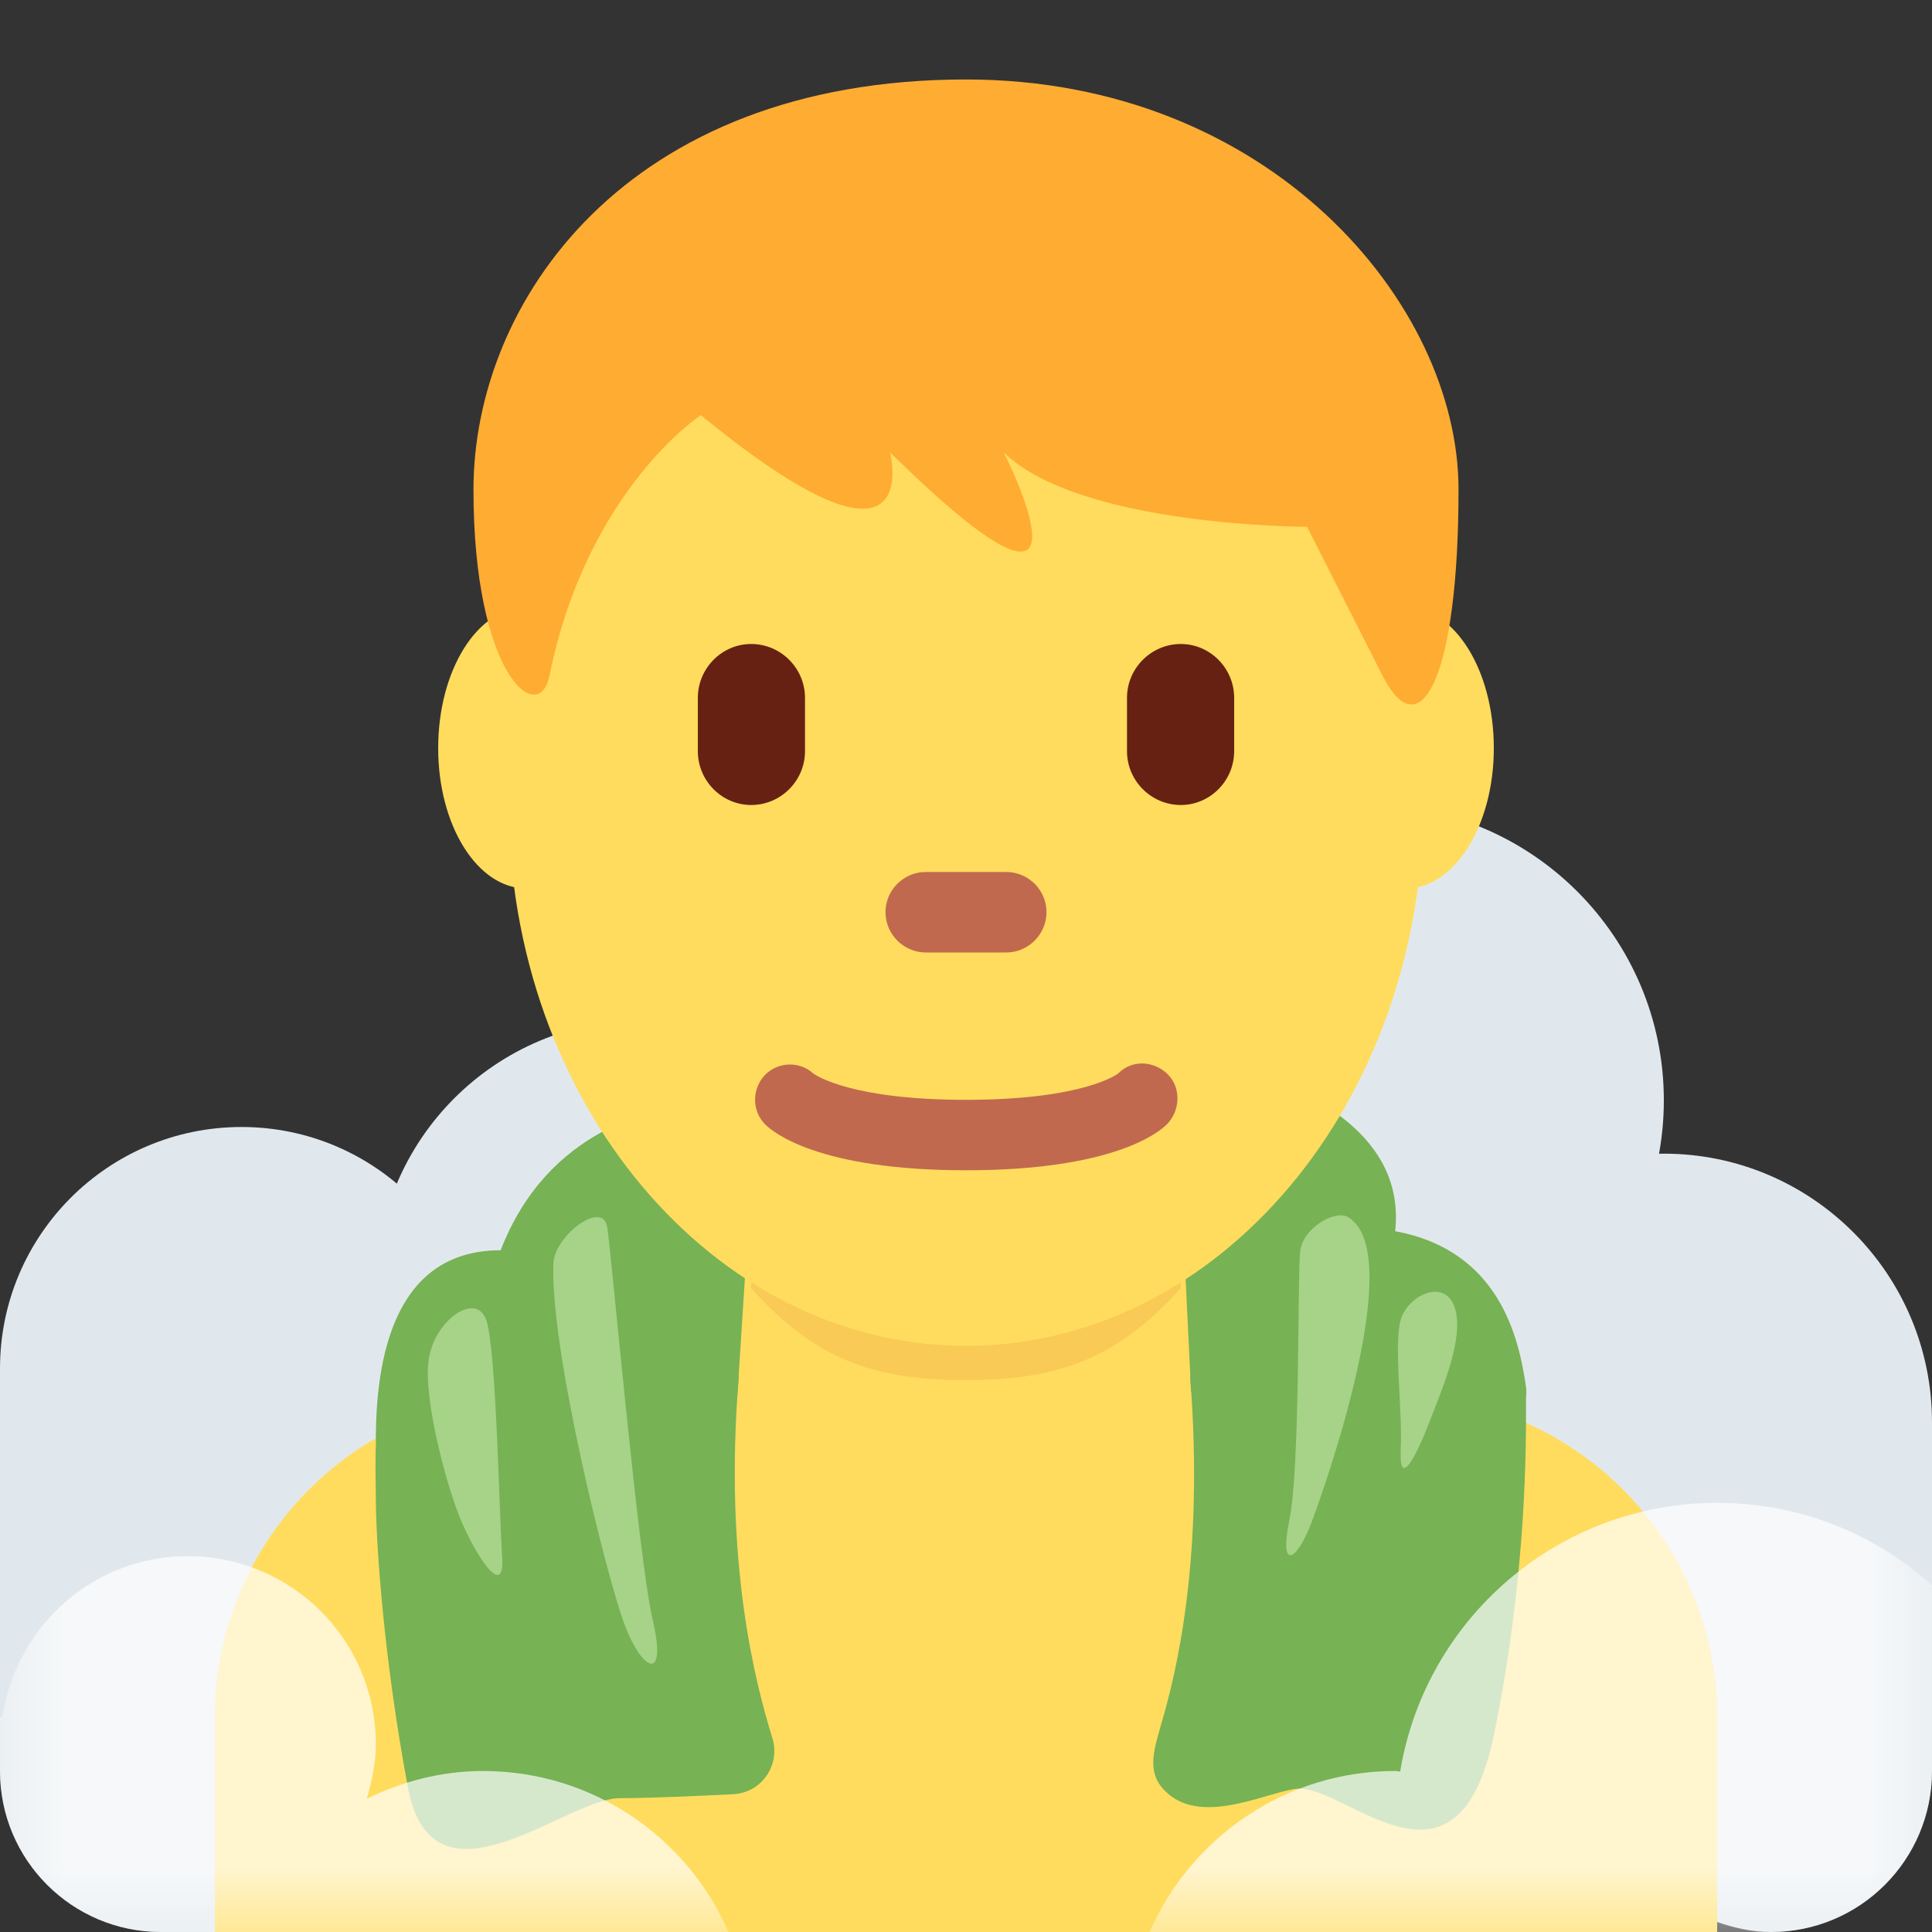 <?xml version="1.0" encoding="UTF-8"?>
<svg xmlns="http://www.w3.org/2000/svg" xmlns:xlink="http://www.w3.org/1999/xlink" width="15pt" height="15pt" viewBox="0 0 15 15" version="1.1">
<rect x="0" y="0" width="15" height="15" fill="#333333" stroke="none"/>
<defs>
<filter id="alpha" filterUnits="objectBoundingBox" x="0%" y="0%" width="100%" height="100%">
  <feColorMatrix type="matrix" in="SourceGraphic" values="0 0 0 0 1 0 0 0 0 1 0 0 0 0 1 0 0 0 1 0"/>
</filter>
<mask id="mask0">
  <g filter="url(#alpha)">
<rect x="0" y="0" width="15" height="15" style="fill:rgb(0%,0%,0%);fill-opacity:0.702;stroke:none;"/>
  </g>
</mask>
<clipPath id="clip1">
  <rect x="0" y="0" width="15" height="15"/>
</clipPath>
<g id="surface5" clip-path="url(#clip1)">
<path style=" stroke:none;fill-rule:nonzero;fill:rgb(100%,100%,100%);fill-opacity:1;" d="M 13.332 11.668 C 12.094 11.668 11.066 12.57 10.871 13.754 C 10.859 13.754 10.848 13.75 10.832 13.75 C 9.98 13.75 9.246 14.266 8.926 15 L 13.75 15 C 14.438 15 15 14.438 15 13.75 L 15 12.309 C 14.559 11.91 13.973 11.668 13.332 11.668 Z M 5.656 15 C 5.336 14.266 4.605 13.75 3.75 13.75 C 3.426 13.75 3.121 13.832 2.848 13.965 C 2.887 13.828 2.918 13.691 2.918 13.543 C 2.918 12.734 2.266 12.082 1.457 12.082 C 0.723 12.082 0.121 12.629 0.02 13.332 L 0 13.332 L 0 13.75 C 0 14.438 0.562 15 1.25 15 Z M 5.656 15 "/>
</g>
</defs>
<g id="surface1">
<path style=" stroke:none;fill-rule:nonzero;fill:rgb(88.235%,90.98%,92.941%);fill-opacity:1;" d="M 3.75 10.625 C 3.75 11.66 2.91 12.5 1.875 12.5 C 0.84 12.5 0 11.66 0 10.625 C 0 9.59 0.84 8.75 1.875 8.75 C 2.91 8.75 3.75 9.59 3.75 10.625 Z M 3.75 10.625 "/>
<path style=" stroke:none;fill-rule:nonzero;fill:rgb(88.235%,90.98%,92.941%);fill-opacity:1;" d="M 12.918 8.543 C 12.918 9.809 11.891 10.832 10.625 10.832 C 9.359 10.832 8.332 9.809 8.332 8.543 C 8.332 7.277 9.359 6.25 10.625 6.25 C 11.891 6.25 12.918 7.277 12.918 8.543 Z M 12.918 8.543 "/>
<path style=" stroke:none;fill-rule:nonzero;fill:rgb(88.235%,90.98%,92.941%);fill-opacity:1;" d="M 15 11.043 C 15 12.191 14.066 13.125 12.918 13.125 C 11.766 13.125 10.832 12.191 10.832 11.043 C 10.832 9.891 11.766 8.957 12.918 8.957 C 14.066 8.957 15 9.891 15 11.043 Z M 15 11.043 "/>
<path style=" stroke:none;fill-rule:nonzero;fill:rgb(88.235%,90.98%,92.941%);fill-opacity:1;" d="M 7.082 10 C 7.082 11.152 6.152 12.082 5 12.082 C 3.848 12.082 2.918 11.152 2.918 10 C 2.918 8.848 3.848 7.918 5 7.918 C 6.152 7.918 7.082 8.848 7.082 10 Z M 7.082 10 "/>
<path style=" stroke:none;fill-rule:nonzero;fill:rgb(88.235%,90.98%,92.941%);fill-opacity:1;" d="M 13.75 12.5 C 13.059 12.5 12.5 13.059 12.5 13.75 L 2.5 13.75 C 2.5 13.059 1.941 12.5 1.25 12.5 C 0.559 12.5 0 13.059 0 13.75 C 0 14.441 0.559 15 1.25 15 L 13.332 15 L 13.332 14.922 C 13.465 14.969 13.602 15 13.75 15 C 14.441 15 15 14.441 15 13.75 C 15 13.059 14.441 12.5 13.75 12.5 Z M 13.75 12.5 "/>
<path style=" stroke:none;fill-rule:nonzero;fill:rgb(88.235%,90.98%,92.941%);fill-opacity:1;" d="M 0 10.625 L 3.75 10.625 L 3.75 13.75 L 0 13.75 Z M 8.332 9.582 L 12.082 9.582 L 12.082 11.25 L 8.332 11.25 Z M 12.918 11.043 L 15 11.043 L 15 13.75 L 12.918 13.75 Z M 12.918 11.043 "/>
<path style=" stroke:none;fill-rule:nonzero;fill:rgb(46.667%,69.804%,33.333%);fill-opacity:1;" d="M 9.73 8.332 C 10.152 8.469 10.914 8.812 10.832 9.559 C 11.637 9.707 11.793 10.379 11.848 10.77 C 11.953 11.516 8.75 10.688 8.75 10.688 L 8.332 9.238 Z M 5.402 8.543 C 5.082 8.617 4.258 8.75 3.887 9.707 C 3.059 9.707 2.918 10.547 2.918 11.18 C 2.918 12.117 5.973 11.996 6.457 11.461 C 6.938 10.93 6.781 9.23 6.781 9.23 Z M 5.402 8.543 "/>
<path style=" stroke:none;fill-rule:nonzero;fill:rgb(100%,86.275%,36.471%);fill-opacity:1;" d="M 13.332 15 L 13.332 13.332 C 13.332 11.953 12.215 10.832 10.832 10.832 L 4.168 10.832 C 2.785 10.832 1.668 11.953 1.668 13.332 L 1.668 15 Z M 13.332 15 "/>
<path style=" stroke:none;fill-rule:nonzero;fill:rgb(100%,86.275%,36.471%);fill-opacity:1;" d="M 5.695 11.301 L 7.5 12.918 L 9.297 11.824 L 9.168 9.168 L 5.832 9.168 Z M 5.695 11.301 "/>
<path style=" stroke:none;fill-rule:nonzero;fill:rgb(97.647%,79.216%,33.333%);fill-opacity:1;" d="M 5.832 10 C 6.34 10.574 6.816 10.715 7.5 10.715 C 8.18 10.715 8.66 10.57 9.168 10 L 9.168 8.332 L 5.832 8.332 Z M 5.832 10 "/>
<path style=" stroke:none;fill-rule:nonzero;fill:rgb(100%,86.275%,36.471%);fill-opacity:1;" d="M 4.77 5.809 C 4.77 6.41 4.461 6.898 4.086 6.898 C 3.707 6.898 3.402 6.41 3.402 5.809 C 3.402 5.203 3.707 4.715 4.086 4.715 C 4.461 4.715 4.77 5.203 4.77 5.809 M 11.598 5.809 C 11.598 6.41 11.293 6.898 10.914 6.898 C 10.535 6.898 10.23 6.41 10.23 5.809 C 10.23 5.203 10.535 4.715 10.914 4.715 C 11.293 4.715 11.598 5.203 11.598 5.809 "/>
<path style=" stroke:none;fill-rule:nonzero;fill:rgb(100%,86.275%,36.471%);fill-opacity:1;" d="M 3.949 6.234 C 3.949 3.906 5.539 2.016 7.5 2.016 C 9.461 2.016 11.051 3.906 11.051 6.234 C 11.051 8.562 9.461 10.449 7.5 10.449 C 5.539 10.449 3.949 8.562 3.949 6.234 "/>
<path style=" stroke:none;fill-rule:nonzero;fill:rgb(75.686%,41.176%,30.98%);fill-opacity:1;" d="M 7.5 9.086 C 6.352 9.086 6 8.789 5.941 8.73 C 5.836 8.625 5.836 8.453 5.941 8.344 C 6.043 8.242 6.211 8.238 6.316 8.336 C 6.34 8.352 6.617 8.539 7.5 8.539 C 8.418 8.539 8.684 8.336 8.684 8.332 C 8.789 8.227 8.957 8.234 9.066 8.34 C 9.172 8.445 9.164 8.625 9.059 8.73 C 9 8.789 8.648 9.086 7.5 9.086 "/>
<path style=" stroke:none;fill-rule:nonzero;fill:rgb(100%,67.451%,20%);fill-opacity:1;" d="M 7.5 0.617 C 9.852 0.617 11.324 2.352 11.324 3.801 C 11.324 5.246 11.031 5.828 10.734 5.246 L 10.148 4.09 C 10.148 4.09 8.383 4.09 7.793 3.512 C 7.793 3.512 8.676 5.246 6.91 3.512 C 6.91 3.512 7.207 4.668 5.441 3.223 C 5.441 3.223 4.559 3.801 4.266 5.246 C 4.184 5.648 3.676 5.246 3.676 3.801 C 3.676 2.352 4.852 0.617 7.5 0.617 "/>
<path style=" stroke:none;fill-rule:nonzero;fill:rgb(40%,12.941%,7.451%);fill-opacity:1;" d="M 5.832 6.25 C 5.605 6.25 5.418 6.062 5.418 5.832 L 5.418 5.418 C 5.418 5.188 5.605 5 5.832 5 C 6.062 5 6.25 5.188 6.25 5.418 L 6.25 5.832 C 6.25 6.062 6.062 6.25 5.832 6.25 M 9.168 6.25 C 8.938 6.25 8.75 6.062 8.75 5.832 L 8.75 5.418 C 8.75 5.188 8.938 5 9.168 5 C 9.395 5 9.582 5.188 9.582 5.418 L 9.582 5.832 C 9.582 6.062 9.395 6.25 9.168 6.25 "/>
<path style=" stroke:none;fill-rule:nonzero;fill:rgb(75.686%,41.176%,30.98%);fill-opacity:1;" d="M 7.812 7.395 L 7.188 7.395 C 7.016 7.395 6.875 7.254 6.875 7.082 C 6.875 6.91 7.016 6.77 7.188 6.77 L 7.812 6.77 C 7.984 6.77 8.125 6.91 8.125 7.082 C 8.125 7.254 7.984 7.395 7.812 7.395 "/>
<path style=" stroke:none;fill-rule:nonzero;fill:rgb(46.667%,69.804%,33.333%);fill-opacity:1;" d="M 5.734 10.715 C 5.621 12.129 5.863 13.062 5.996 13.492 C 6.062 13.703 5.914 13.918 5.695 13.93 C 5.395 13.945 5.031 13.961 4.812 13.961 C 4.395 13.961 3.363 14.898 3.168 13.883 C 2.977 12.867 2.918 11.965 2.918 11.629 C 2.918 11.293 2.852 10.309 3.402 10.309 C 4.16 10.305 4.301 10.246 4.617 10.016 C 4.977 9.754 5.758 10.379 5.734 10.715 Z M 9.242 10.715 C 9.348 12.094 9.137 12.98 9.012 13.398 C 8.953 13.605 8.902 13.773 9.055 13.914 C 9.344 14.191 9.891 13.887 10.09 13.887 C 10.477 13.887 11.316 14.828 11.598 13.473 C 11.859 12.207 11.848 11.191 11.848 10.867 C 11.848 10.543 11.652 10.434 11.398 10.297 C 10.781 9.969 10.574 10.238 10.281 10.012 C 9.953 9.762 9.219 10.391 9.242 10.715 Z M 9.242 10.715 "/>
<path style=" stroke:none;fill-rule:nonzero;fill:rgb(65.098%,82.745%,53.333%);fill-opacity:1;" d="M 3.336 10.516 C 3.398 10.234 3.703 10.027 3.777 10.254 C 3.852 10.484 3.875 11.703 3.898 12.082 C 3.926 12.465 3.648 12.008 3.543 11.711 C 3.434 11.41 3.273 10.777 3.336 10.516 Z M 11.297 10.16 C 11.227 9.922 10.945 10.047 10.879 10.234 C 10.816 10.426 10.891 10.941 10.875 11.262 C 10.863 11.582 11.012 11.266 11.105 11.023 C 11.199 10.777 11.367 10.391 11.297 10.16 Z M 4.297 9.805 C 4.309 9.59 4.684 9.309 4.715 9.531 C 4.75 9.758 4.953 12.07 5.066 12.57 C 5.184 13.07 4.988 12.977 4.852 12.621 C 4.715 12.266 4.266 10.461 4.297 9.805 Z M 10.465 9.449 C 10.363 9.391 10.113 9.535 10.094 9.719 C 10.074 9.898 10.094 11.391 10.012 11.793 C 9.93 12.191 10.059 12.129 10.172 11.848 C 10.281 11.566 10.934 9.723 10.465 9.449 Z M 10.465 9.449 "/>
<use xlink:href="#surface5" mask="url(#mask0)"/>
</g>
</svg>
